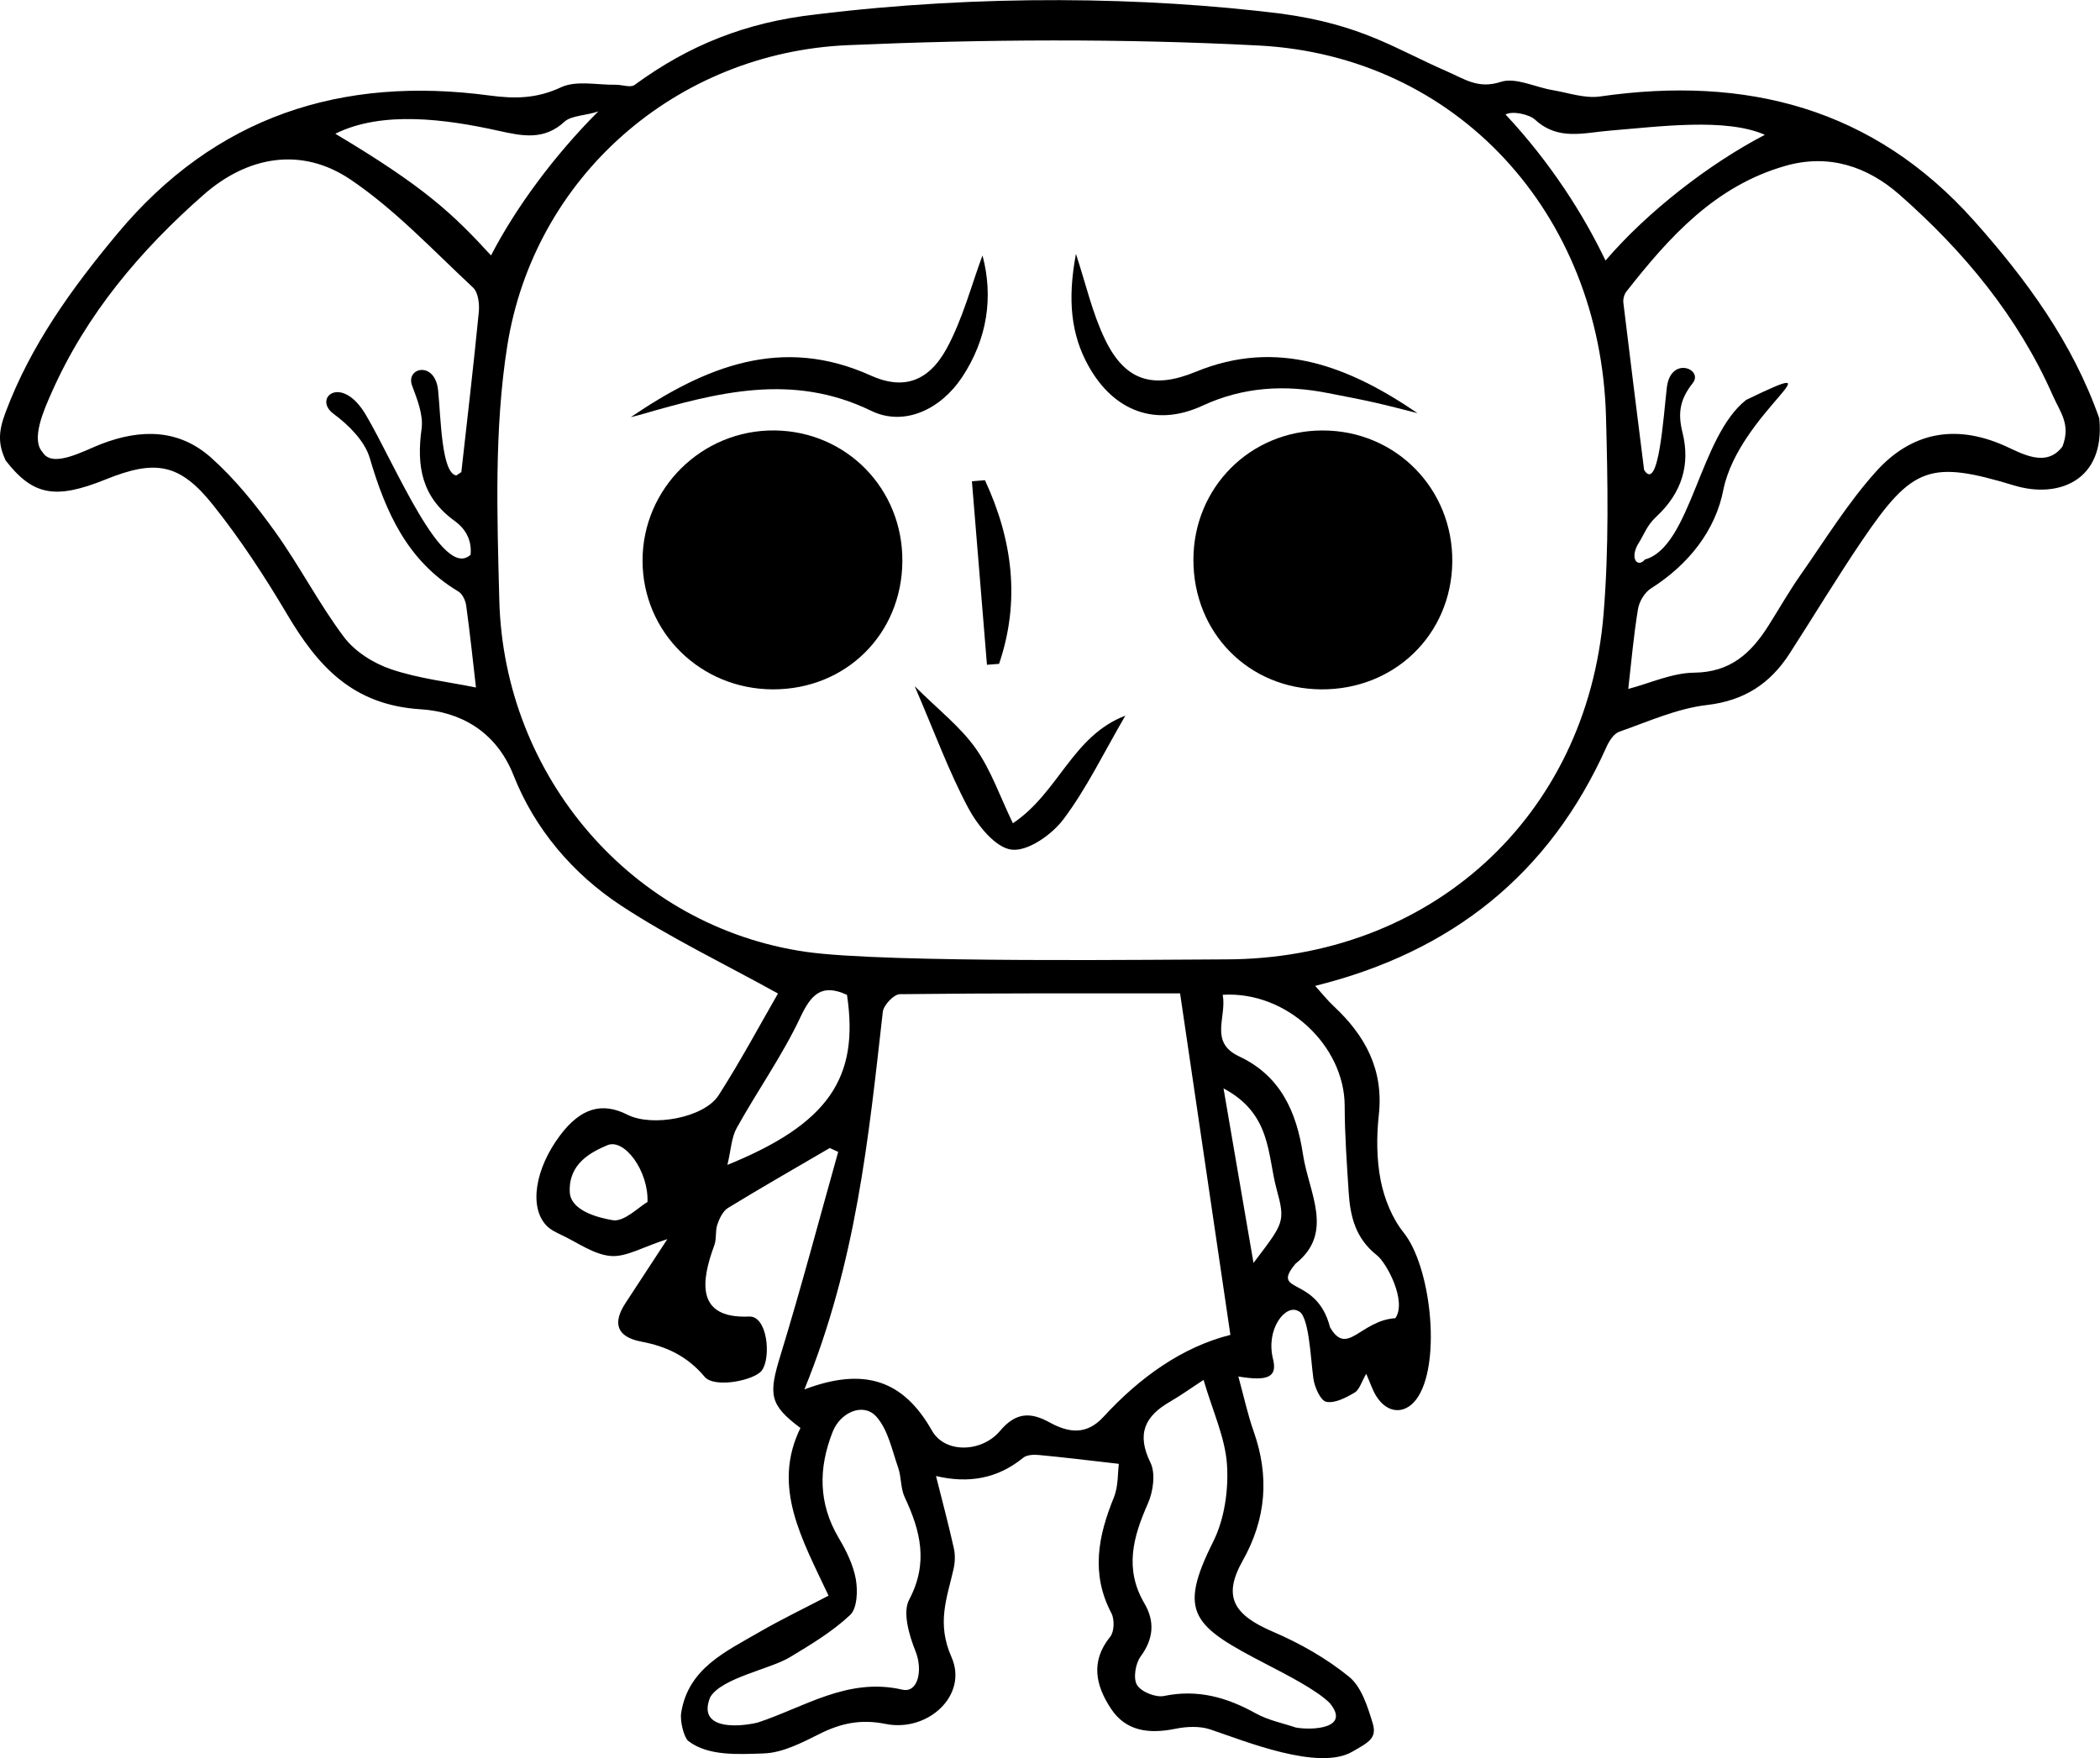 <svg version="1.1" xmlns="http://www.w3.org/2000/svg" viewBox="176.62 207.5 397.85 333.13">
 <g fill-rule="evenodd">
  <path d="m558.28 299.5c-15.938-4.836-19.312-3.707-28.836 10.34-4.773 7.031-9.16 14.324-13.773 21.473-3.68 5.707-8.578 8.945-15.684 9.766-5.66 0.66-11.133 3.144-16.598 5.062-1.023 0.359-1.91 1.746-2.41 2.859-10.777 24.059-29.215 38.852-55.199 45.289 1.34 1.477 2.348 2.758 3.523 3.852 5.973 5.578 9.477 12.023 8.539 20.59-0.449 4.098-0.438 8.414 0.355 12.43 0.688 3.465 2.164 7.152 4.352 9.879 5.102 6.375 7.066 23.945 2.84 30.926-2.18 3.598-5.828 3.629-8.059 0.008-0.676-1.09-1.066-2.348-1.875-4.191-0.922 1.574-1.285 3.035-2.199 3.57-1.633 0.953-3.746 2.074-5.371 1.738-1.098-0.23-2.211-2.766-2.438-4.387-0.562-4.051-0.824-12.203-2.922-12.828-2.34-1.297-6.156 3.394-4.727 9.121 0.855 3.434-0.988 4.238-6.57 3.301 1 3.629 1.738 7.094 2.902 10.406 3.004 8.527 2.391 16.547-2.098 24.531-3.793 6.734-1.742 10.211 5.723 13.41 5.121 2.191 10.145 5.039 14.445 8.539 2.348 1.902 3.508 5.633 4.469 8.77 0.871 2.859-0.691 3.617-3.879 5.445-6.402 3.676-20.289-2.016-26.875-4.231-2.016-0.676-4.512-0.555-6.652-0.117-4.856 0.973-9.281 0.535-12.152-3.793-2.863-4.32-3.992-8.926-0.164-13.645 0.781-0.961 0.844-3.301 0.227-4.477-3.922-7.453-2.516-14.586 0.453-21.875 0.891-2.184 0.738-4.781 0.961-6.414-5.797-0.66-10.496-1.242-15.207-1.68-0.965-0.094-2.25-0.02-2.926 0.535-4.906 4.008-10.434 4.891-16.508 3.453 1.176 4.68 2.367 9.148 3.375 13.652 0.285 1.258 0.242 2.691-0.047 3.961-1.242 5.523-3.258 10.211-0.387 16.711 3.184 7.199-4.469 14.266-12.496 12.645-4.66-0.941-8.422-0.148-12.469 1.871-3.352 1.676-7.019 3.598-10.602 3.719-4.766 0.156-10.527 0.551-14.301-2.359-0.754-0.582-1.629-3.637-1.34-5.394 1.363-8.387 8.445-11.547 14.781-15.227 4.133-2.394 8.457-4.465 13.129-6.91-5.059-10.785-10.785-20.621-5.324-31.773-5.934-4.422-6.051-6.375-3.773-13.789 3.91-12.754 7.312-25.672 10.926-38.52-0.531-0.242-1.07-0.492-1.602-0.73-6.438 3.766-12.918 7.465-19.281 11.355-0.961 0.594-1.613 1.98-2.012 3.137-0.422 1.223-0.125 2.699-0.566 3.91-2.523 6.809-3.551 13.965 6.582 13.527 3.504-0.152 4.195 7.766 2.422 10.207-1.367 1.875-8.965 3.449-10.855 1.199-3.324-3.949-7.246-5.754-12.02-6.66-4.586-0.883-5.5-3.453-2.945-7.328 2.402-3.648 4.777-7.301 7.91-12.086-4.719 1.508-7.82 3.441-10.742 3.191-3.191-0.27-6.223-2.516-9.297-3.969-1.008-0.473-2.082-0.988-2.84-1.766-3.363-3.457-2.207-10.82 2.602-17.176 3.844-5.086 7.875-6.309 12.707-3.856 4.664 2.379 14.535 0.609 17.289-3.688 4.246-6.629 7.969-13.605 11.242-19.27-10.473-5.797-20.512-10.602-29.73-16.664-9.141-6.004-16.371-14.539-20.359-24.656-3.414-8.656-10.473-12.086-17.586-12.531-12.926-0.801-19.508-8.176-25.352-18.047-4.231-7.144-8.816-14.156-13.984-20.637-6.324-7.941-10.941-8.676-20.359-4.867-9.562 3.859-13.809 3.055-18.969-3.613-1.359-2.992-1.457-5.262 0-9.098 4.769-12.734 12.57-23.523 21.211-33.883 18.555-22.254 42.477-29.891 70.496-26.145 4.867 0.652 8.949 0.578 13.52-1.555 2.894-1.355 6.867-0.426 10.355-0.484 1.211-0.02 2.812 0.602 3.582 0.039 10.281-7.531 21.059-11.867 34.324-13.359 31.281-3.836 62.457-3.348 88.203-0.148 15.246 2.074 21.605 6.672 31.375 10.93 3.441 1.496 5.934 3.383 10.215 1.992 2.793-0.906 6.481 1.004 9.781 1.559 2.996 0.504 6.125 1.625 9.012 1.207 27.621-3.977 51.754 2.109 70.887 23.578 9.965 11.18 18.684 23.121 23.703 37.414 1.156 11.879-7.852 15.211-16.059 12.727zm-149.55 89.77c38.742-0.004 68.508-26.875 71.688-65.414 1.027-12.422 0.801-24.984 0.461-37.469-1.07-38.52-28.312-68.32-65.828-70.266-25.875-1.344-51.918-1.188-77.82-0.066-32.578 1.422-59.469 25.004-64.516 57.027-2.484 15.746-1.918 32.105-1.5 48.152 0.867 33.355 25.148 61.867 58.113 66.609 15.18 2.184 68.418 1.434 79.402 1.426zm-79.719 81.48c11.371-4.309 18.777-1.738 24.176 7.812 2.469 4.367 9.449 4.144 12.898 0.039 3.012-3.582 5.82-3.57 9.387-1.602 3.641 2 7.008 2.434 10.215-1.066 6.863-7.473 14.91-13.227 24.035-15.52-3.207-21.742-6.332-42.969-9.531-64.699-17.191 0-35.148-0.066-53.102 0.148-1.129 0.016-3.074 2.074-3.219 3.348-2.68 23.664-5 47.391-14.859 71.539zm-65.945-173.17c0.316-0.207 0.641-0.422 0.957-0.633 1.129-10.109 2.32-20.211 3.309-30.328 0.148-1.531-0.113-3.727-1.094-4.637-7.551-7.031-14.711-14.719-23.188-20.449-9.297-6.293-19.504-4.453-27.809 2.824-12.023 10.543-22.285 22.707-28.828 37.484-1.492 3.367-3.984 8.914-1.715 11.348 1.875 3.094 7.742-0.273 11.156-1.586 7.578-2.906 14.723-2.773 20.758 2.606 4.594 4.098 8.555 9.051 12.156 14.078 4.621 6.441 8.27 13.59 13.023 19.918 2.07 2.75 5.602 4.973 8.918 6.09 5.227 1.766 10.844 2.394 16.086 3.461-0.543-4.711-1.113-10.129-1.852-15.516-0.129-0.961-0.715-2.227-1.488-2.68-9.664-5.773-13.758-15-16.785-25.289-0.945-3.211-3.996-6.262-6.84-8.355-4.019-2.941 1.465-7.68 6.109 0.195 5.559 9.418 14.523 31.422 19.832 26.492 0.316-3.102-1.312-5.18-2.973-6.375-6.297-4.531-7.285-10.391-6.305-17.508 0.355-2.602-0.828-5.555-1.801-8.168-1.277-3.438 4.375-4.777 4.934 0.945 0.535 5.422 0.645 15.621 3.438 16.082zm222.03 40.449c4.141-1.086 8.305-3.039 12.504-3.082 6.883-0.074 10.789-3.731 14.066-8.918 2.023-3.195 3.894-6.496 6.062-9.59 4.66-6.641 8.949-13.652 14.348-19.641 6.555-7.266 14.793-9.055 24.258-4.875 3.141 1.387 7.922 4.356 11.031 0.16 1.598-4.211-0.422-6.438-1.832-9.637-6.594-14.965-16.855-27.336-29.031-38.047-6.07-5.348-13.387-7.82-21.613-5.481-13.316 3.789-22.023 13.465-30.152 23.832-0.422 0.535-0.652 1.441-0.566 2.121 1.27 10.555 2.606 21.102 3.926 31.66 2.762 4.441 3.672-10.211 4.309-15.617 0.719-6.051 7-3.477 4.906-0.828-2.402 3.031-2.875 5.641-1.945 9.34 1.523 6.086-0.117 11.457-4.914 15.926-1.914 1.781-2.168 3.141-3.613 5.422-1.457 2.812 0.172 4.258 1.406 2.738 8.734-2.426 10.316-23.344 19.195-30.246 18.746-9.078-1.285 2.434-4.312 16.941-1.477 7.805-6.644 14.297-13.738 18.785-1.195 0.754-2.223 2.484-2.453 3.91-0.824 5.004-1.262 10.074-1.84 15.125zm-80.457 130.91c-2.586 1.691-4.398 3.008-6.332 4.117-4.777 2.746-6.414 6.094-3.731 11.559 1.008 2.055 0.516 5.484-0.492 7.762-2.801 6.328-4.488 12.375-0.652 18.914 1.969 3.348 1.781 6.668-0.711 10.043-0.988 1.34-1.449 4.164-0.688 5.414 0.801 1.312 3.547 2.406 5.125 2.078 6.359-1.312 11.891 0.25 17.375 3.301 2.402 1.332 5.234 1.875 7.582 2.68 3.102 0.562 10.488 0.203 6.406-4.656-2.43-2.438-8.277-5.418-11.906-7.301-13.98-7.25-16.969-9.637-10.16-23.242 2.137-4.262 2.93-9.75 2.625-14.559-0.328-5.133-2.699-10.133-4.441-16.109zm-84.523 64.941c8.832-2.875 17.09-8.648 27.445-6.25 3.031 0.691 3.91-3.773 2.519-7.242-1.211-3.027-2.5-7.375-1.223-9.793 3.695-6.984 2.16-13.031-0.84-19.426-0.797-1.699-0.617-3.84-1.25-5.641-1.16-3.309-1.902-7.121-4.098-9.598-2.477-2.805-6.852-0.844-8.301 2.852-2.719 6.918-2.723 13.559 1.16 20.129 1.43 2.406 2.746 5.086 3.231 7.797 0.383 2.191 0.27 5.512-1.086 6.781-3.352 3.152-7.43 5.598-11.414 8-3.75 2.269-12.914 3.902-15.082 7.555-2.457 6.008 4.742 5.809 8.938 4.836zm88.152-137.9c0.805 4.238-2.637 8.973 3.102 11.664 7.856 3.68 10.887 10.527 12.102 18.562 1.094 7.297 6.019 14.816-1.398 20.711-4.922 5.891 3.961 2.094 6.527 12.062 3.258 5.625 5.723-1.285 12.379-1.73 2.223-3.258-1.672-10.48-3.481-11.906-4.055-3.172-5.07-7.328-5.367-11.934-0.348-5.457-0.75-10.934-0.758-16.391-0.023-11.32-10.938-21.789-23.105-21.039zm-168.12-163.14c16.867 10.062 22.23 15.133 29.5 23.055 4.734-9.141 12.039-19.004 20.324-27.293-2.094 0.766-5.121 0.777-6.356 1.918-3.926 3.637-8.035 2.762-12.625 1.742-9.773-2.164-21.961-3.863-30.844 0.578zm221.7-3.652c8.582 9.18 14.801 19.02 18.941 27.676 7.992-9.324 19.684-18.352 30.191-23.824-7.398-3.258-20.004-1.555-29.316-0.797-5.121 0.418-9.832 1.949-14.227-2.074-1.082-0.996-4.262-1.719-5.59-0.98zm-147.42 199.02c19.16-7.789 25.02-16.5 22.656-32.219-4.703-2.156-6.727-0.23-8.828 4.242-3.418 7.269-8.141 13.918-12.062 20.98-1.004 1.809-1.074 4.129-1.766 6.996zm93.992-14.492c2.004 11.664 3.738 21.766 5.68 33.066 5.746-7.602 6.09-7.695 4.363-14.031-1.746-6.41-0.934-14.219-10.043-19.035zm-109.13 21.516c0.219-5.891-4.394-12.117-7.606-10.754-3.07 1.301-7.359 3.465-7.121 8.852 0.133 3.496 5.219 4.863 8.148 5.356 2.18 0.352 4.894-2.492 6.578-3.453z"/>
  <path d="m323.04 338.11c-13.715-0.031-24.66-10.82-24.688-24.352-0.027-13.707 11.277-24.859 25.027-24.703 13.633 0.156 24.289 11.062 24.195 24.77-0.082 13.816-10.695 24.312-24.535 24.285z"/>
  <path d="m426.93 338.11c-13.766-0.086-24.242-10.723-24.215-24.59 0.027-13.688 10.801-24.461 24.477-24.461 13.875-0.004 24.762 11.078 24.566 24.996-0.203 13.699-10.969 24.141-24.828 24.055z"/>
  <path d="m296.12 286.54c14-9.516 28.551-15.559 45.5-7.875 5.949 2.691 10.82 1.301 14.32-5.086 3.074-5.625 4.707-12.043 6.816-17.68 2.074 7.801 0.973 15.773-3.887 23.098-4 6.019-10.918 9.395-17.215 6.332-14.898-7.254-29.109-3.473-43.547 0.695-0.656 0.188-1.324 0.344-1.988 0.516z"/>
  <path d="m380.46 255.61c1.879 5.688 3.106 11.223 5.508 16.195 3.816 7.914 9.125 9.457 17.191 6.137 15.492-6.375 29.055-1.004 42.012 7.836-2.684-0.672-5.367-1.391-8.07-2-2.945-0.66-5.918-1.219-8.883-1.801-8.168-1.613-16.004-1.211-23.793 2.391-8.871 4.106-16.832 1.027-21.594-7.543-3.262-5.859-4.023-12.402-2.371-21.215z"/>
  <path d="m349.91 337.51c4.441 4.422 8.605 7.644 11.531 11.75 2.93 4.133 4.625 9.156 7.074 14.219 8.695-5.816 11.234-16.531 21.305-20.387-4.125 7.086-7.344 13.801-11.73 19.633-2.199 2.922-6.754 6.125-9.82 5.754-3.07-0.371-6.449-4.598-8.223-7.918-3.66-6.859-6.34-14.246-10.137-23.051z"/>
  <path d="m363.22 298.48c5.242 11.301 6.734 22.859 2.676 34.797-0.762 0.059-1.531 0.113-2.293 0.176-0.953-11.59-1.898-23.184-2.852-34.77 0.828-0.066 1.645-0.137 2.469-0.203z"/>
 </g>
</svg>